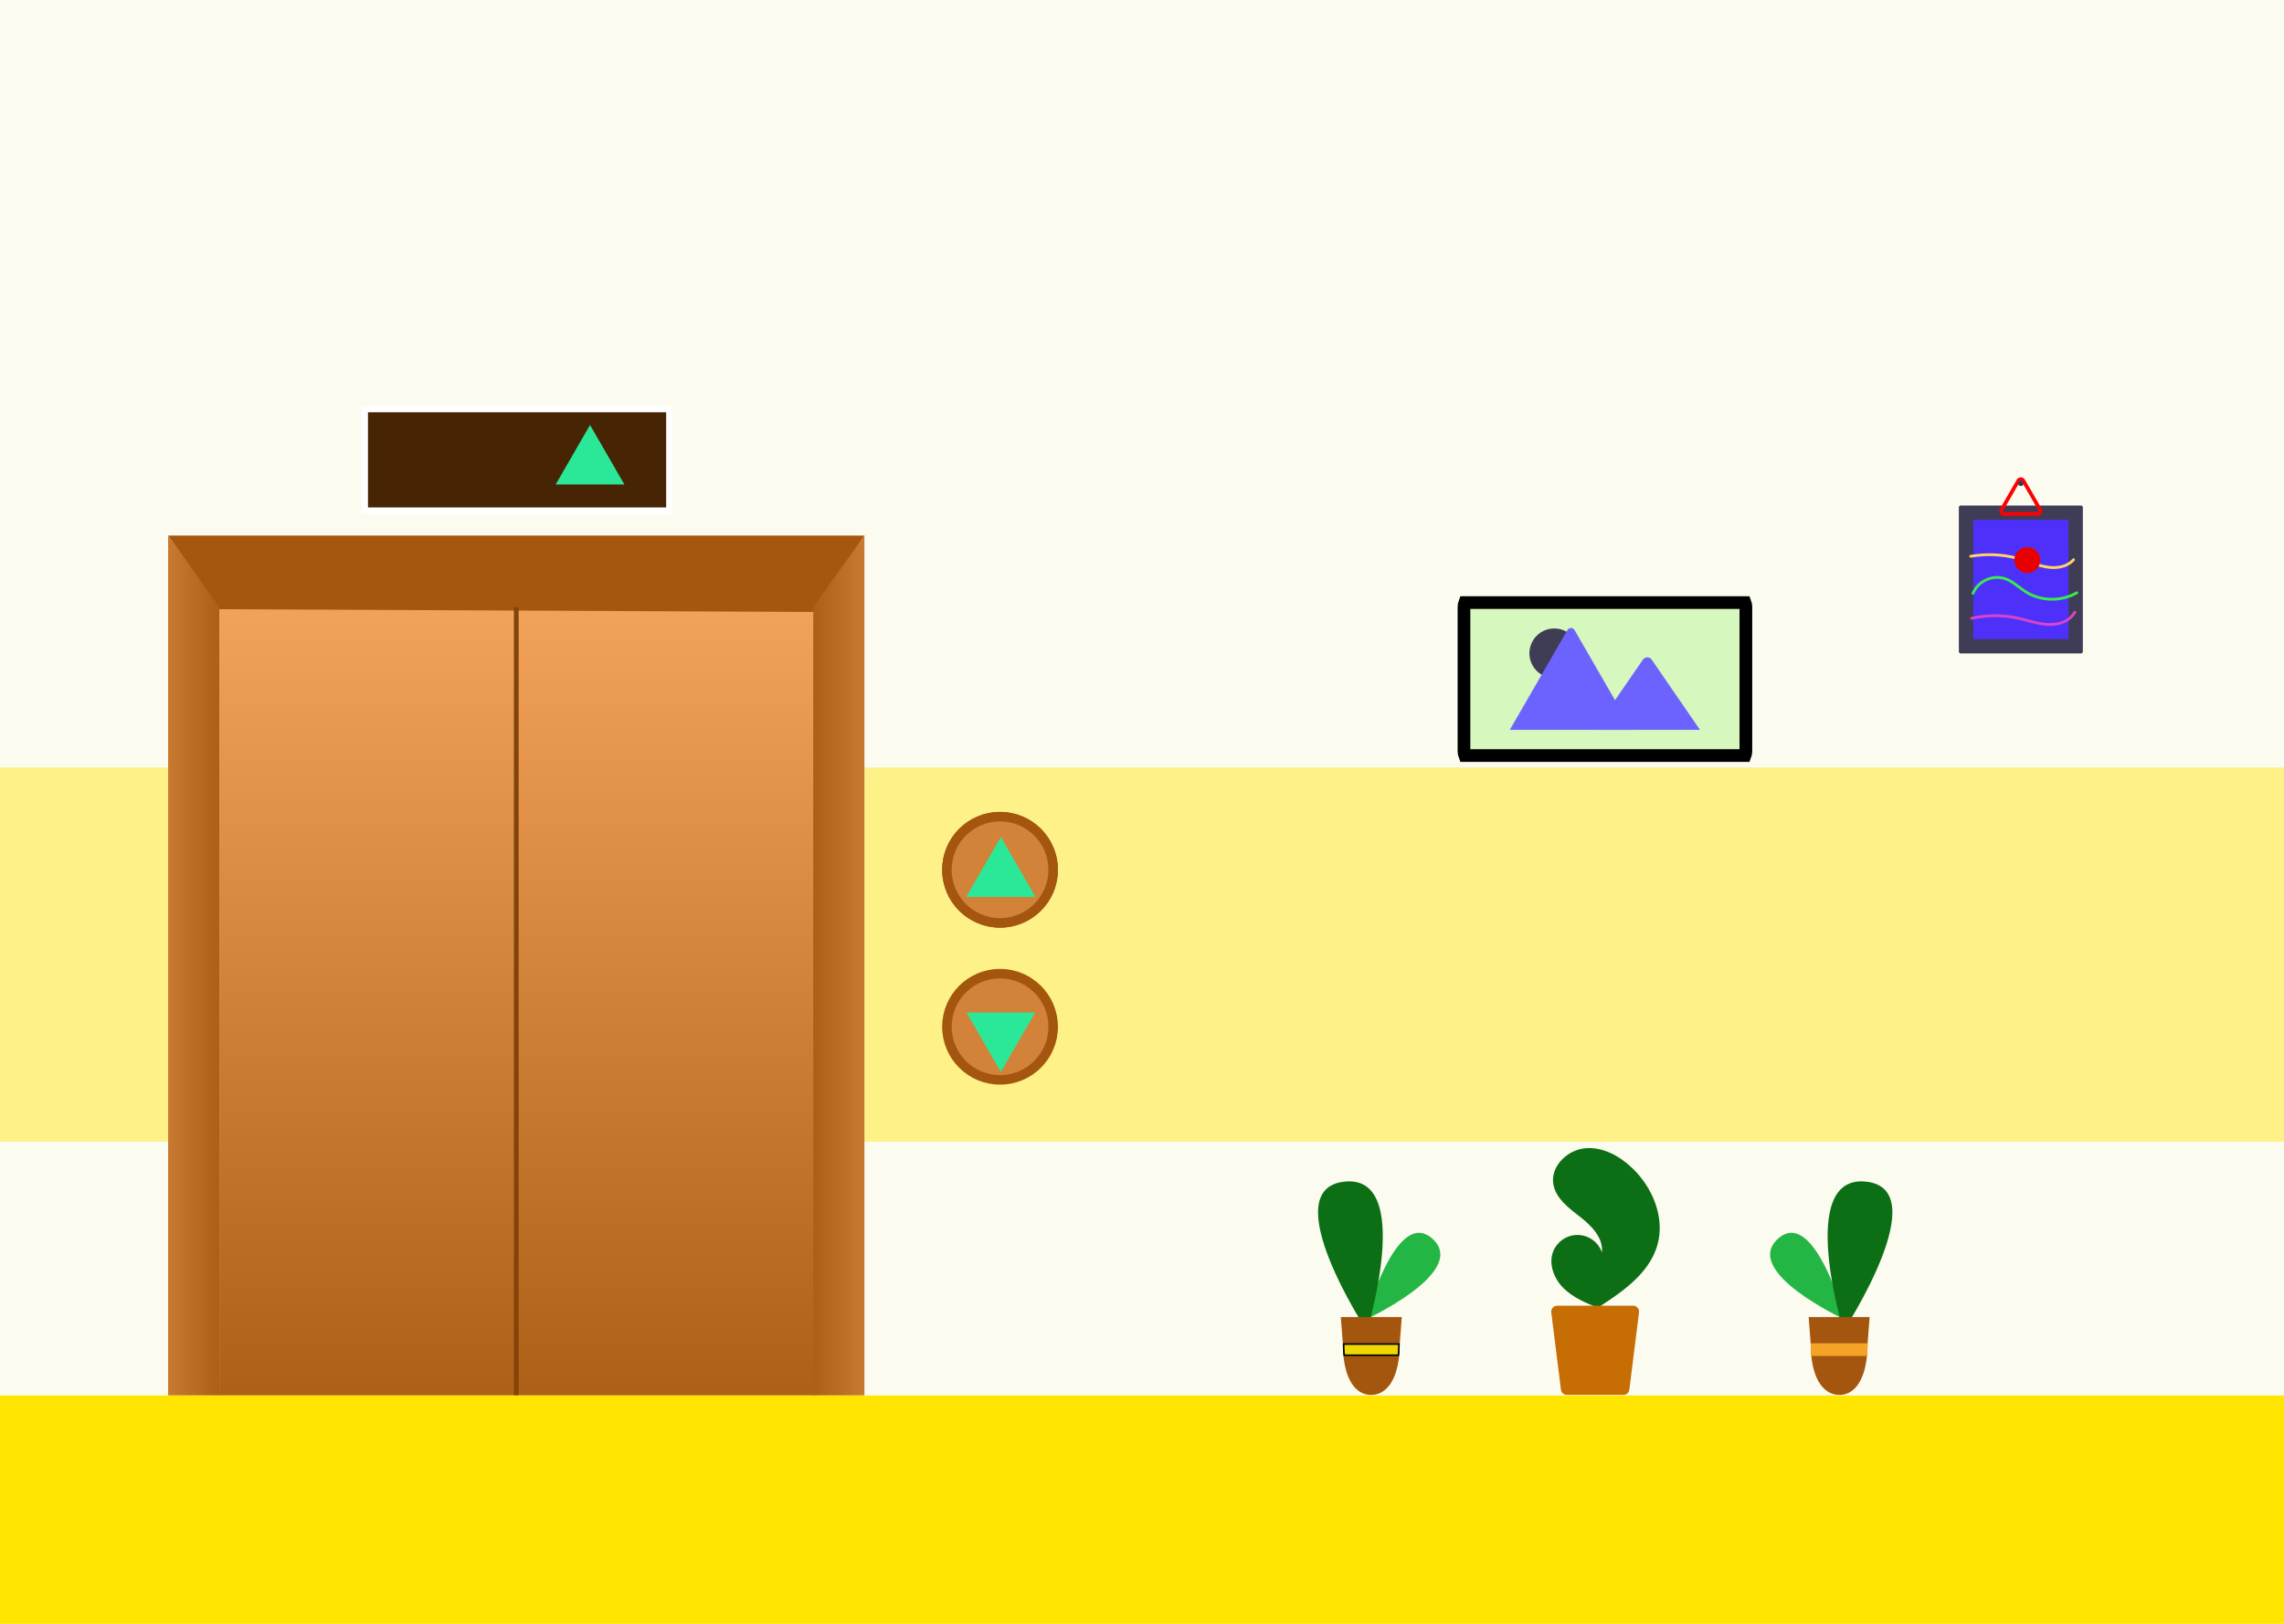 <svg width="1440" height="1024" viewBox="0 0 1440 1024" fill="none" xmlns="http://www.w3.org/2000/svg">
<rect width="1440" height="1024" fill="white"/>
<rect width="1440" height="1024" fill="#FCFBEF"/>
<rect y="484" width="1440" height="236" fill="#FFE500" fill-opacity="0.43"/>
<rect x="107.291" y="341.729" width="437.709" height="538.271" fill="#F8F3F3"/>
<rect x="138.279" y="371.187" width="375.732" height="508.813" fill="url(#paint0_linear)"/>
<path d="M106 337.713H545L513.685 385.916L138.294 384.182L106 337.713Z" fill="#A5570F"/>
<path d="M106 337.713L138.279 382.847V880H106V337.713Z" fill="url(#paint1_linear)"/>
<path d="M545 337.713L512.721 382.847V880H545V337.713Z" fill="url(#paint2_linear)"/>
<rect x="230" y="258" width="192" height="64" fill="#472403" stroke="white" stroke-width="4"/>
<path d="M372 268L393.651 305.5H350.349L372 268Z" fill="#2BE899"/>
<rect x="324" y="383" width="3" height="497" fill="#844307"/>
<circle cx="630.5" cy="548.5" r="33.5" fill="#D28239" stroke="#A4560E" stroke-width="6"/>
<circle cx="630.5" cy="548.5" r="33.5" fill="#D28239" stroke="#A4560E" stroke-width="6"/>
<g filter="url(#filter0_d)">
<path d="M631 524L652.651 561.5H609.349L631 524Z" fill="#2BE899"/>
</g>
<g filter="url(#filter1_d)">
<path d="M631 524L652.651 561.5H609.349L631 524Z" fill="#2BE899"/>
</g>
<circle r="33.5" transform="matrix(1 0 0 -1 630.5 647.5)" fill="#D28239" stroke="#A4560E" stroke-width="6"/>
<g filter="url(#filter2_d)">
<path d="M631 672L652.651 634.5H609.349L631 672Z" fill="#2BE899"/>
</g>
<path d="M1044.91 785.244C1040.53 800.404 1027.75 811.016 1014.41 820.031C1012.55 821.29 1010.69 822.52 1008.83 823.721C1008.82 823.726 1008.8 823.738 1008.79 823.744C1008.7 823.801 1008.61 823.859 1008.53 823.917C1008.14 824.164 1007.76 824.412 1007.38 824.656L1007.59 824.75C1007.59 824.75 1007.79 824.859 1007.57 824.768C1007.5 824.74 1007.43 824.715 1007.36 824.687C999.617 821.568 991.734 818.22 985.798 812.378C979.64 806.311 976.042 796.796 979.376 788.826C979.814 787.782 980.368 786.79 981.027 785.869C981.297 785.482 981.588 785.113 981.892 784.75C983.731 782.509 986.135 780.798 988.856 779.792C991.577 778.786 994.518 778.521 997.376 779.026C1000.23 779.531 1002.9 780.786 1005.11 782.663C1007.33 784.54 1009 786.971 1009.95 789.706C1010.93 780.601 1003.41 772.975 996.175 767.348C988.934 761.724 980.707 755.599 979.307 746.545C978.526 741.507 980.281 736.625 983.477 732.706C983.576 732.587 983.675 732.468 983.777 732.352C987.668 727.788 993.141 724.857 999.102 724.145C1010.2 722.993 1020.99 728.859 1029.05 736.565C1042.04 748.964 1049.88 768.007 1044.91 785.244Z" fill="#0C6F16"/>
<path d="M981.711 823.421H1029.68C1030.21 823.421 1030.73 823.533 1031.21 823.749C1031.69 823.965 1032.12 824.28 1032.46 824.674C1032.81 825.068 1033.07 825.531 1033.23 826.033C1033.38 826.535 1033.43 827.064 1033.36 827.585L1027.25 876.399C1027.14 877.295 1026.7 878.118 1026.02 878.715C1025.35 879.313 1024.47 879.643 1023.57 879.644H987.823C986.919 879.643 986.046 879.313 985.369 878.715C984.691 878.118 984.254 877.295 984.141 876.399L978.029 827.585C977.963 827.064 978.01 826.535 978.165 826.033C978.32 825.531 978.581 825.068 978.929 824.674C979.277 824.28 979.705 823.965 980.185 823.749C980.665 823.533 981.185 823.421 981.711 823.421Z" fill="#C66D04"/>
<path d="M1100.73 473.684C1100.73 474.898 1100.51 475.865 1100.27 476.473H923.455C923.216 475.865 923.001 474.9 923 473.686V382.786C923 381.573 923.215 380.607 923.455 380H1100.27C1100.51 380.608 1100.73 381.574 1100.73 382.788V473.684Z" fill="#D6F7BD" stroke="black" stroke-width="8"/>
<path d="M979.914 427.651C988.563 427.651 995.575 420.639 995.575 411.99C995.575 403.341 988.563 396.329 979.914 396.329C971.265 396.329 964.253 403.341 964.253 411.99C964.253 420.639 971.265 427.651 979.914 427.651Z" fill="#3F3D56"/>
<path d="M1029.03 460.25H952.198C952.102 460.251 952.006 460.243 951.911 460.227L988.249 397.289C988.47 396.897 988.792 396.571 989.181 396.344C989.57 396.117 990.013 395.997 990.463 395.997C990.913 395.997 991.356 396.117 991.745 396.344C992.134 396.571 992.456 396.897 992.677 397.289L1017.06 439.526L1018.23 441.546L1029.03 460.25Z" fill="#6C63FF"/>
<path d="M1071.8 460.251H1005.35L1018.23 441.549L1019.15 440.201L1035.93 415.827C1036.23 415.454 1036.6 415.148 1037.02 414.928C1037.45 414.708 1037.91 414.58 1038.39 414.552C1038.86 414.524 1039.34 414.596 1039.79 414.763C1040.23 414.931 1040.64 415.191 1040.98 415.526C1041.06 415.621 1041.14 415.722 1041.22 415.827L1071.8 460.251Z" fill="#6C63FF"/>
<path d="M1236.17 318.783C1235.86 318.783 1235.56 318.906 1235.34 319.125C1235.12 319.343 1235 319.64 1235 319.949V410.903C1235 411.213 1235.12 411.509 1235.34 411.728C1235.56 411.946 1235.86 412.069 1236.17 412.069H1312.01C1312.32 412.069 1312.61 411.946 1312.83 411.728C1313.05 411.509 1313.17 411.213 1313.17 410.903V319.949C1313.17 319.64 1313.05 319.343 1312.83 319.125C1312.61 318.906 1312.32 318.783 1312.01 318.783H1236.17Z" fill="#3F3D56"/>
<path d="M1244.04 403.032H1304.13V327.82H1244.04V403.032Z" fill="#4D31FB"/>
<path d="M1284.7 325.196H1263.48C1262.96 325.198 1262.46 325.065 1262.01 324.809C1261.57 324.554 1261.2 324.186 1260.94 323.742C1260.69 323.298 1260.55 322.794 1260.55 322.282C1260.56 321.769 1260.69 321.266 1260.95 320.823L1271.56 302.458C1271.57 302.443 1271.58 302.427 1271.59 302.412C1271.82 302.022 1272.14 301.691 1272.52 301.448C1272.91 301.205 1273.34 301.057 1273.8 301.014L1273.81 301.013C1273.9 301.004 1273.99 301 1274.09 301C1274.6 300.997 1275.1 301.13 1275.55 301.387C1275.99 301.643 1276.36 302.012 1276.61 302.458L1287.22 320.823C1287.48 321.267 1287.61 321.769 1287.61 322.281C1287.61 322.793 1287.48 323.295 1287.22 323.739C1286.97 324.182 1286.6 324.55 1286.15 324.806C1285.71 325.061 1285.21 325.196 1284.7 325.196ZM1262.89 322.278C1262.89 322.382 1262.92 322.483 1262.97 322.573C1263.02 322.662 1263.09 322.736 1263.18 322.787C1263.27 322.839 1263.37 322.865 1263.48 322.864H1284.7C1284.8 322.865 1284.9 322.839 1284.99 322.787C1285.08 322.736 1285.15 322.662 1285.2 322.573C1285.25 322.483 1285.28 322.382 1285.28 322.278C1285.28 322.177 1285.25 322.077 1285.2 321.99L1274.59 303.624C1274.54 303.535 1274.47 303.461 1274.38 303.41C1274.29 303.359 1274.19 303.332 1274.09 303.332C1273.98 303.332 1273.88 303.359 1273.79 303.41C1273.71 303.461 1273.63 303.535 1273.58 303.624L1262.97 321.99C1262.92 322.077 1262.89 322.177 1262.89 322.278Z" fill="#FF0000"/>
<path d="M1274.09 306.539C1275.05 306.539 1275.84 305.756 1275.84 304.79C1275.84 303.824 1275.05 303.041 1274.09 303.041C1273.12 303.041 1272.34 303.824 1272.34 304.79C1272.34 305.756 1273.12 306.539 1274.09 306.539Z" fill="#3F3D56"/>
<path d="M1244.73 374.394C1245.57 372.47 1246.79 370.737 1248.32 369.301C1249.85 367.865 1251.66 366.755 1253.63 366.04C1255.69 365.248 1257.89 364.909 1260.08 365.046C1262.28 365.182 1264.42 365.791 1266.36 366.832C1270.91 369.246 1274.55 373.043 1279.17 375.354C1283.67 377.58 1288.62 378.744 1293.63 378.758C1299.31 378.802 1304.91 377.352 1309.85 374.552C1310.04 374.431 1310.18 374.24 1310.23 374.019C1310.29 373.799 1310.25 373.566 1310.14 373.37C1310.02 373.174 1309.84 373.031 1309.62 372.969C1309.4 372.908 1309.16 372.934 1308.96 373.042C1304.49 375.55 1299.46 376.912 1294.32 377.006C1289.19 377.1 1284.11 375.924 1279.54 373.581C1274.91 371.15 1271.23 367.226 1266.51 364.948C1264.5 363.975 1262.32 363.41 1260.09 363.285C1257.87 363.16 1255.64 363.478 1253.54 364.221C1251.2 365.004 1249.06 366.275 1247.25 367.948C1245.44 369.622 1244 371.66 1243.04 373.929C1242.62 374.971 1244.31 375.424 1244.73 374.394V374.394Z" fill="#39EB4B"/>
<path d="M1243.35 390.744C1253.06 388.577 1263.13 388.612 1272.83 390.846C1281.45 392.843 1290.34 396.434 1299.22 393.756C1303.19 392.559 1306.82 390.165 1308.86 386.481C1309.41 385.495 1307.9 384.612 1307.35 385.598C1303.51 392.535 1294.52 393.705 1287.42 392.567C1282.67 391.806 1278.1 390.282 1273.43 389.19C1263.39 386.837 1252.94 386.792 1242.88 389.057C1241.78 389.302 1242.25 390.989 1243.35 390.744Z" fill="#DA43CB"/>
<path d="M1242.72 351.646C1252.03 350.063 1261.57 350.402 1270.74 352.643C1279.32 354.742 1287.7 359.538 1296.76 358.709C1300.96 358.326 1305.11 356.783 1307.96 353.575C1308.71 352.736 1307.48 351.494 1306.73 352.338C1304.27 355.106 1300.72 356.54 1297.09 356.928C1292.9 357.375 1288.78 356.507 1284.79 355.275C1280.38 353.91 1276.09 352.182 1271.6 351.054C1262 348.645 1252 348.272 1242.25 349.959C1241.14 350.149 1241.61 351.834 1242.72 351.646Z" fill="#FFD465"/>
<path d="M1278.17 361.345C1282.68 361.345 1286.34 357.69 1286.34 353.182C1286.34 348.674 1282.68 345.02 1278.17 345.02C1273.66 345.02 1270 348.674 1270 353.182C1270 357.69 1273.66 361.345 1278.17 361.345Z" fill="#E80000"/>
<path d="M1163.4 832.289C1163.4 832.289 1097.89 802.146 1120.9 781.242C1143.92 760.339 1163.4 832.289 1163.4 832.289Z" fill="#24B644"/>
<path d="M1162.26 839.323C1162.26 839.323 1132.15 740.435 1176.49 745.164C1220.84 749.894 1162.26 839.323 1162.26 839.323Z" fill="#0C6F16"/>
<path d="M1140.31 830.552L1141.57 847.094L1141.59 847.38C1141.59 849.963 1141.72 852.545 1141.98 855.115C1143.7 871.987 1151.07 879.677 1159.69 879.677C1168.3 879.677 1175.35 871.987 1177.07 855.115C1177.33 852.545 1177.46 849.963 1177.46 847.38L1177.47 847.149L1177.48 847.094L1178.75 830.552H1140.31Z" fill="#A4560E"/>
<path d="M1177.48 847.094L1177.47 847.149L1177.46 847.38C1177.46 849.963 1177.33 852.545 1177.07 855.115H1141.98C1141.72 852.545 1141.59 849.963 1141.59 847.38L1141.57 847.094H1177.48Z" fill="#F5A327"/>
<path d="M860.683 832.289C860.683 832.289 926.201 802.146 903.185 781.242C880.168 760.339 860.683 832.289 860.683 832.289Z" fill="#24B644"/>
<path d="M861.823 839.323C861.823 839.323 891.937 740.435 847.593 745.164C803.249 749.894 861.823 839.323 861.823 839.323Z" fill="#0C6F16"/>
<path d="M883.78 830.552L882.516 847.094L882.496 847.38C882.497 849.963 882.367 852.545 882.105 855.115C880.39 871.987 873.017 879.677 864.4 879.677C855.783 879.677 848.731 871.987 847.016 855.115C846.754 852.545 846.623 849.963 846.625 847.38L846.615 847.149L846.61 847.094L845.341 830.552H883.78Z" fill="#A4560E"/>
<path d="M881.996 847.594H847.125C847.131 849.939 847.245 852.281 847.469 854.615H881.652C881.876 852.281 881.991 849.939 881.996 847.594Z" fill="#EFD703" stroke="black"/>
<rect y="880" width="1440" height="144" fill="#FFE500"/>
<defs>
<filter id="filter0_d" x="605.35" y="524" width="51.301" height="45.5" filterUnits="userSpaceOnUse" color-interpolation-filters="sRGB">
<feFlood flood-opacity="0" result="BackgroundImageFix"/>
<feColorMatrix in="SourceAlpha" type="matrix" values="0 0 0 0 0 0 0 0 0 0 0 0 0 0 0 0 0 0 127 0" result="hardAlpha"/>
<feOffset dy="4"/>
<feGaussianBlur stdDeviation="2"/>
<feColorMatrix type="matrix" values="0 0 0 0 0 0 0 0 0 0 0 0 0 0 0 0 0 0 0.25 0"/>
<feBlend mode="normal" in2="BackgroundImageFix" result="effect1_dropShadow"/>
<feBlend mode="normal" in="SourceGraphic" in2="effect1_dropShadow" result="shape"/>
</filter>
<filter id="filter1_d" x="589.35" y="508" width="83.301" height="77.5" filterUnits="userSpaceOnUse" color-interpolation-filters="sRGB">
<feFlood flood-opacity="0" result="BackgroundImageFix"/>
<feColorMatrix in="SourceAlpha" type="matrix" values="0 0 0 0 0 0 0 0 0 0 0 0 0 0 0 0 0 0 127 0" result="hardAlpha"/>
<feOffset dy="4"/>
<feGaussianBlur stdDeviation="10"/>
<feColorMatrix type="matrix" values="0 0 0 0 0.642 0 0 0 0 0.336 0 0 0 0 0.053 0 0 0 1 0"/>
<feBlend mode="normal" in2="BackgroundImageFix" result="effect1_dropShadow"/>
<feBlend mode="normal" in="SourceGraphic" in2="effect1_dropShadow" result="shape"/>
</filter>
<filter id="filter2_d" x="589.35" y="618.5" width="83.301" height="77.5" filterUnits="userSpaceOnUse" color-interpolation-filters="sRGB">
<feFlood flood-opacity="0" result="BackgroundImageFix"/>
<feColorMatrix in="SourceAlpha" type="matrix" values="0 0 0 0 0 0 0 0 0 0 0 0 0 0 0 0 0 0 127 0" result="hardAlpha"/>
<feOffset dy="4"/>
<feGaussianBlur stdDeviation="10"/>
<feColorMatrix type="matrix" values="0 0 0 0 0.642 0 0 0 0 0.336 0 0 0 0 0.053 0 0 0 1 0"/>
<feBlend mode="normal" in2="BackgroundImageFix" result="effect1_dropShadow"/>
<feBlend mode="normal" in="SourceGraphic" in2="effect1_dropShadow" result="shape"/>
</filter>
<linearGradient id="paint0_linear" x1="326.145" y1="371.187" x2="326.145" y2="951.456" gradientUnits="userSpaceOnUse">
<stop stop-color="#F4A45A"/>
<stop offset="1" stop-color="#A4560E"/>
</linearGradient>
<linearGradient id="paint1_linear" x1="59.136" y1="609.196" x2="179.309" y2="609.196" gradientUnits="userSpaceOnUse">
<stop stop-color="#F1A056"/>
<stop offset="0.748" stop-color="#A4560E"/>
</linearGradient>
<linearGradient id="paint2_linear" x1="591.863" y1="609.196" x2="471.691" y2="609.196" gradientUnits="userSpaceOnUse">
<stop stop-color="#F1A056"/>
<stop offset="0.748" stop-color="#A4560E"/>
</linearGradient>
</defs>
</svg>
